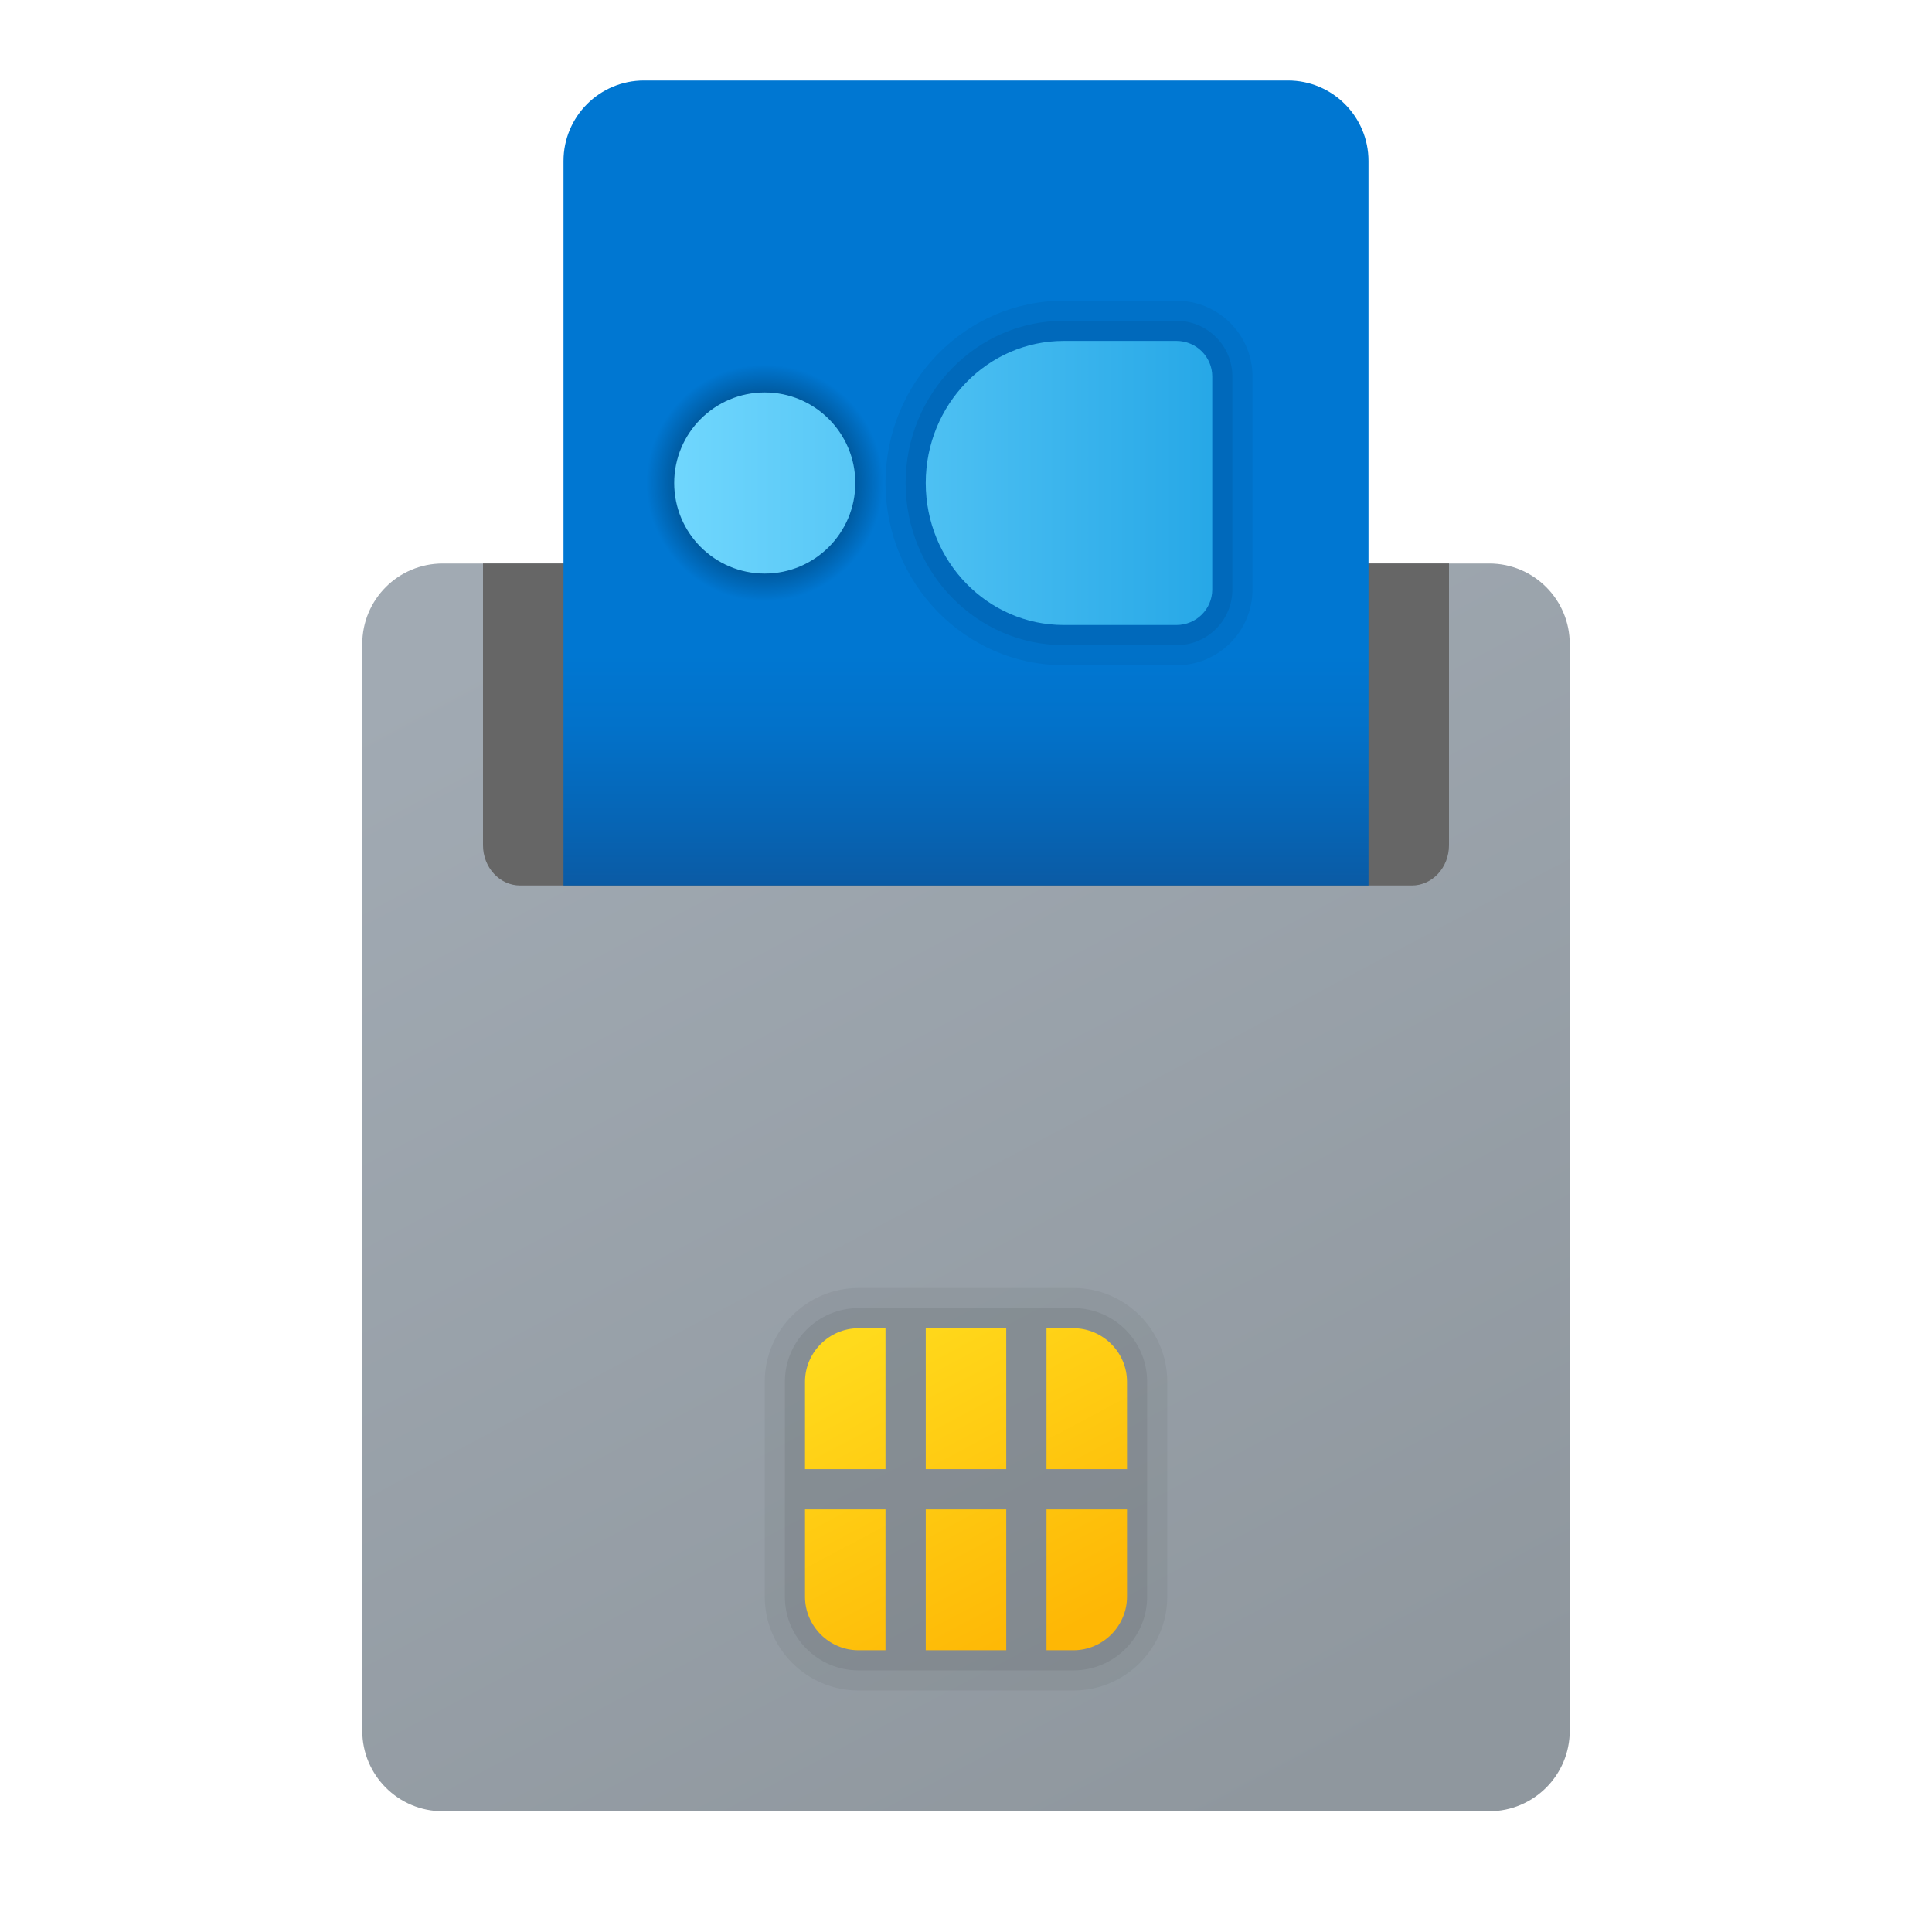 <svg width="24" height="24" viewBox="0 0 24 24" fill="none" xmlns="http://www.w3.org/2000/svg">
<g id="smart-card-reader">
<path id="Vector" d="M19.5 8V21.5C19.5 22.052 19.052 22.5 18.5 22.5H5.5C4.947 22.5 4.5 22.052 4.5 21.5V8C4.5 7.447 4.947 7 5.5 7H18.5C19.052 7 19.5 7.447 19.5 8Z" fill="url(#paint0_linear_206_9024)"/>
<path id="Vector_2" d="M18 7H6V10.5H18V7Z" fill="#666666"/>
<path id="Vector_3" d="M17.538 11H6.462C6.207 11 6 10.776 6 10.5C6 10.224 6.207 10 6.462 10H17.538C17.794 10 18 10.224 18 10.5C18 10.776 17.794 11 17.538 11Z" fill="#666666"/>
<path id="Vector_4" d="M17 11H7V2C7 1.448 7.447 1 8 1H16C16.552 1 17 1.448 17 2V11Z" fill="url(#paint1_linear_206_9024)"/>
<path id="Vector_5" opacity="0.05" d="M10.665 21C10.023 21 9.5 20.477 9.5 19.835V17.165C9.5 16.523 10.023 16 10.665 16H13.335C13.977 16 14.5 16.523 14.5 17.165V19.835C14.5 20.477 13.977 21 13.335 21H10.665Z" fill="black"/>
<path id="Vector_6" opacity="0.07" d="M10.665 20.75C10.161 20.75 9.75 20.34 9.75 19.835V17.165C9.75 16.66 10.161 16.25 10.665 16.25H13.335C13.839 16.25 14.25 16.66 14.25 17.165V19.835C14.25 20.34 13.839 20.75 13.335 20.75H10.665Z" fill="black"/>
<path id="Vector_7" d="M11 16.5V18.25H10V17.165C10 16.8 10.3 16.5 10.665 16.5H11ZM10 19.835C10 20.2 10.3 20.5 10.665 20.5H11V18.75H10V19.835ZM11.5 16.5V18.25H12.5V16.5H11.5ZM11.5 20.5H12.5V18.75H11.5V20.5ZM13.335 16.5H13V18.25H14V17.165C14 16.8 13.7 16.5 13.335 16.5ZM13 20.5H13.335C13.7 20.5 14 20.2 14 19.835V18.75H13V20.5Z" fill="url(#paint2_linear_206_9024)"/>
<path id="Vector_8" d="M9.5 7.5C10.328 7.5 11 6.828 11 6C11 5.172 10.328 4.5 9.5 4.5C8.672 4.5 8 5.172 8 6C8 6.828 8.672 7.5 9.5 7.5Z" fill="url(#paint3_radial_206_9024)"/>
<path id="Vector_9" d="M9.5 7.125C10.121 7.125 10.625 6.621 10.625 6C10.625 5.379 10.121 4.875 9.5 4.875C8.879 4.875 8.375 5.379 8.375 6C8.375 6.621 8.879 7.125 9.5 7.125Z" fill="url(#paint4_linear_206_9024)"/>
<path id="Vector_10" opacity="0.05" d="M13.214 8.264C11.993 8.264 11 7.248 11 6C11 4.751 11.993 3.735 13.214 3.735H14.614C15.135 3.735 15.559 4.157 15.559 4.676V7.324C15.559 7.843 15.135 8.265 14.614 8.265H13.214V8.264Z" fill="black"/>
<path id="Vector_11" opacity="0.07" d="M13.214 8.014C12.132 8.014 11.25 7.11 11.25 6C11.25 4.889 12.132 3.985 13.214 3.985H14.614C14.998 3.985 15.309 4.295 15.309 4.676V7.324C15.309 7.705 14.998 8.015 14.614 8.015H13.214V8.014Z" fill="black"/>
<path id="Vector_12" d="M11.5 6C11.5 6.974 12.268 7.764 13.214 7.764H14.614C14.86 7.764 15.059 7.567 15.059 7.323V4.676C15.059 4.433 14.86 4.235 14.614 4.235H13.214C12.268 4.235 11.5 5.025 11.5 6Z" fill="url(#paint5_linear_206_9024)"/>
</g>
<defs>
<linearGradient id="paint0_linear_206_9024" x1="7.869" y1="6.981" x2="16.053" y2="22.373" gradientUnits="userSpaceOnUse">
<stop stop-color="#A1AAB3"/>
<stop offset="1" stop-color="#8F979E"/>
</linearGradient>
<linearGradient id="paint1_linear_206_9024" x1="12" y1="1.335" x2="12" y2="11.139" gradientUnits="userSpaceOnUse">
<stop stop-color="#0077D2"/>
<stop offset="0.693" stop-color="#0077D2"/>
<stop offset="0.781" stop-color="#0272CA"/>
<stop offset="0.92" stop-color="#0763B2"/>
<stop offset="1" stop-color="#0B59A2"/>
</linearGradient>
<linearGradient id="paint2_linear_206_9024" x1="10.924" y1="16.477" x2="13.009" y2="20.398" gradientUnits="userSpaceOnUse">
<stop stop-color="#FFDA1C"/>
<stop offset="1" stop-color="#FEB705"/>
</linearGradient>
<radialGradient id="paint3_radial_206_9024" cx="0" cy="0" r="1" gradientUnits="userSpaceOnUse" gradientTransform="translate(9.5 6) scale(1.5)">
<stop/>
<stop offset="0.009" stop-opacity="0.991"/>
<stop offset="0.98" stop-opacity="0"/>
</radialGradient>
<linearGradient id="paint4_linear_206_9024" x1="7.896" y1="6" x2="15.926" y2="6" gradientUnits="userSpaceOnUse">
<stop stop-color="#75DAFF"/>
<stop offset="1" stop-color="#1EA2E4"/>
</linearGradient>
<linearGradient id="paint5_linear_206_9024" x1="7.912" y1="6" x2="15.851" y2="6" gradientUnits="userSpaceOnUse">
<stop stop-color="#75DAFF"/>
<stop offset="1" stop-color="#1EA2E4"/>
</linearGradient>
</defs>
</svg>
